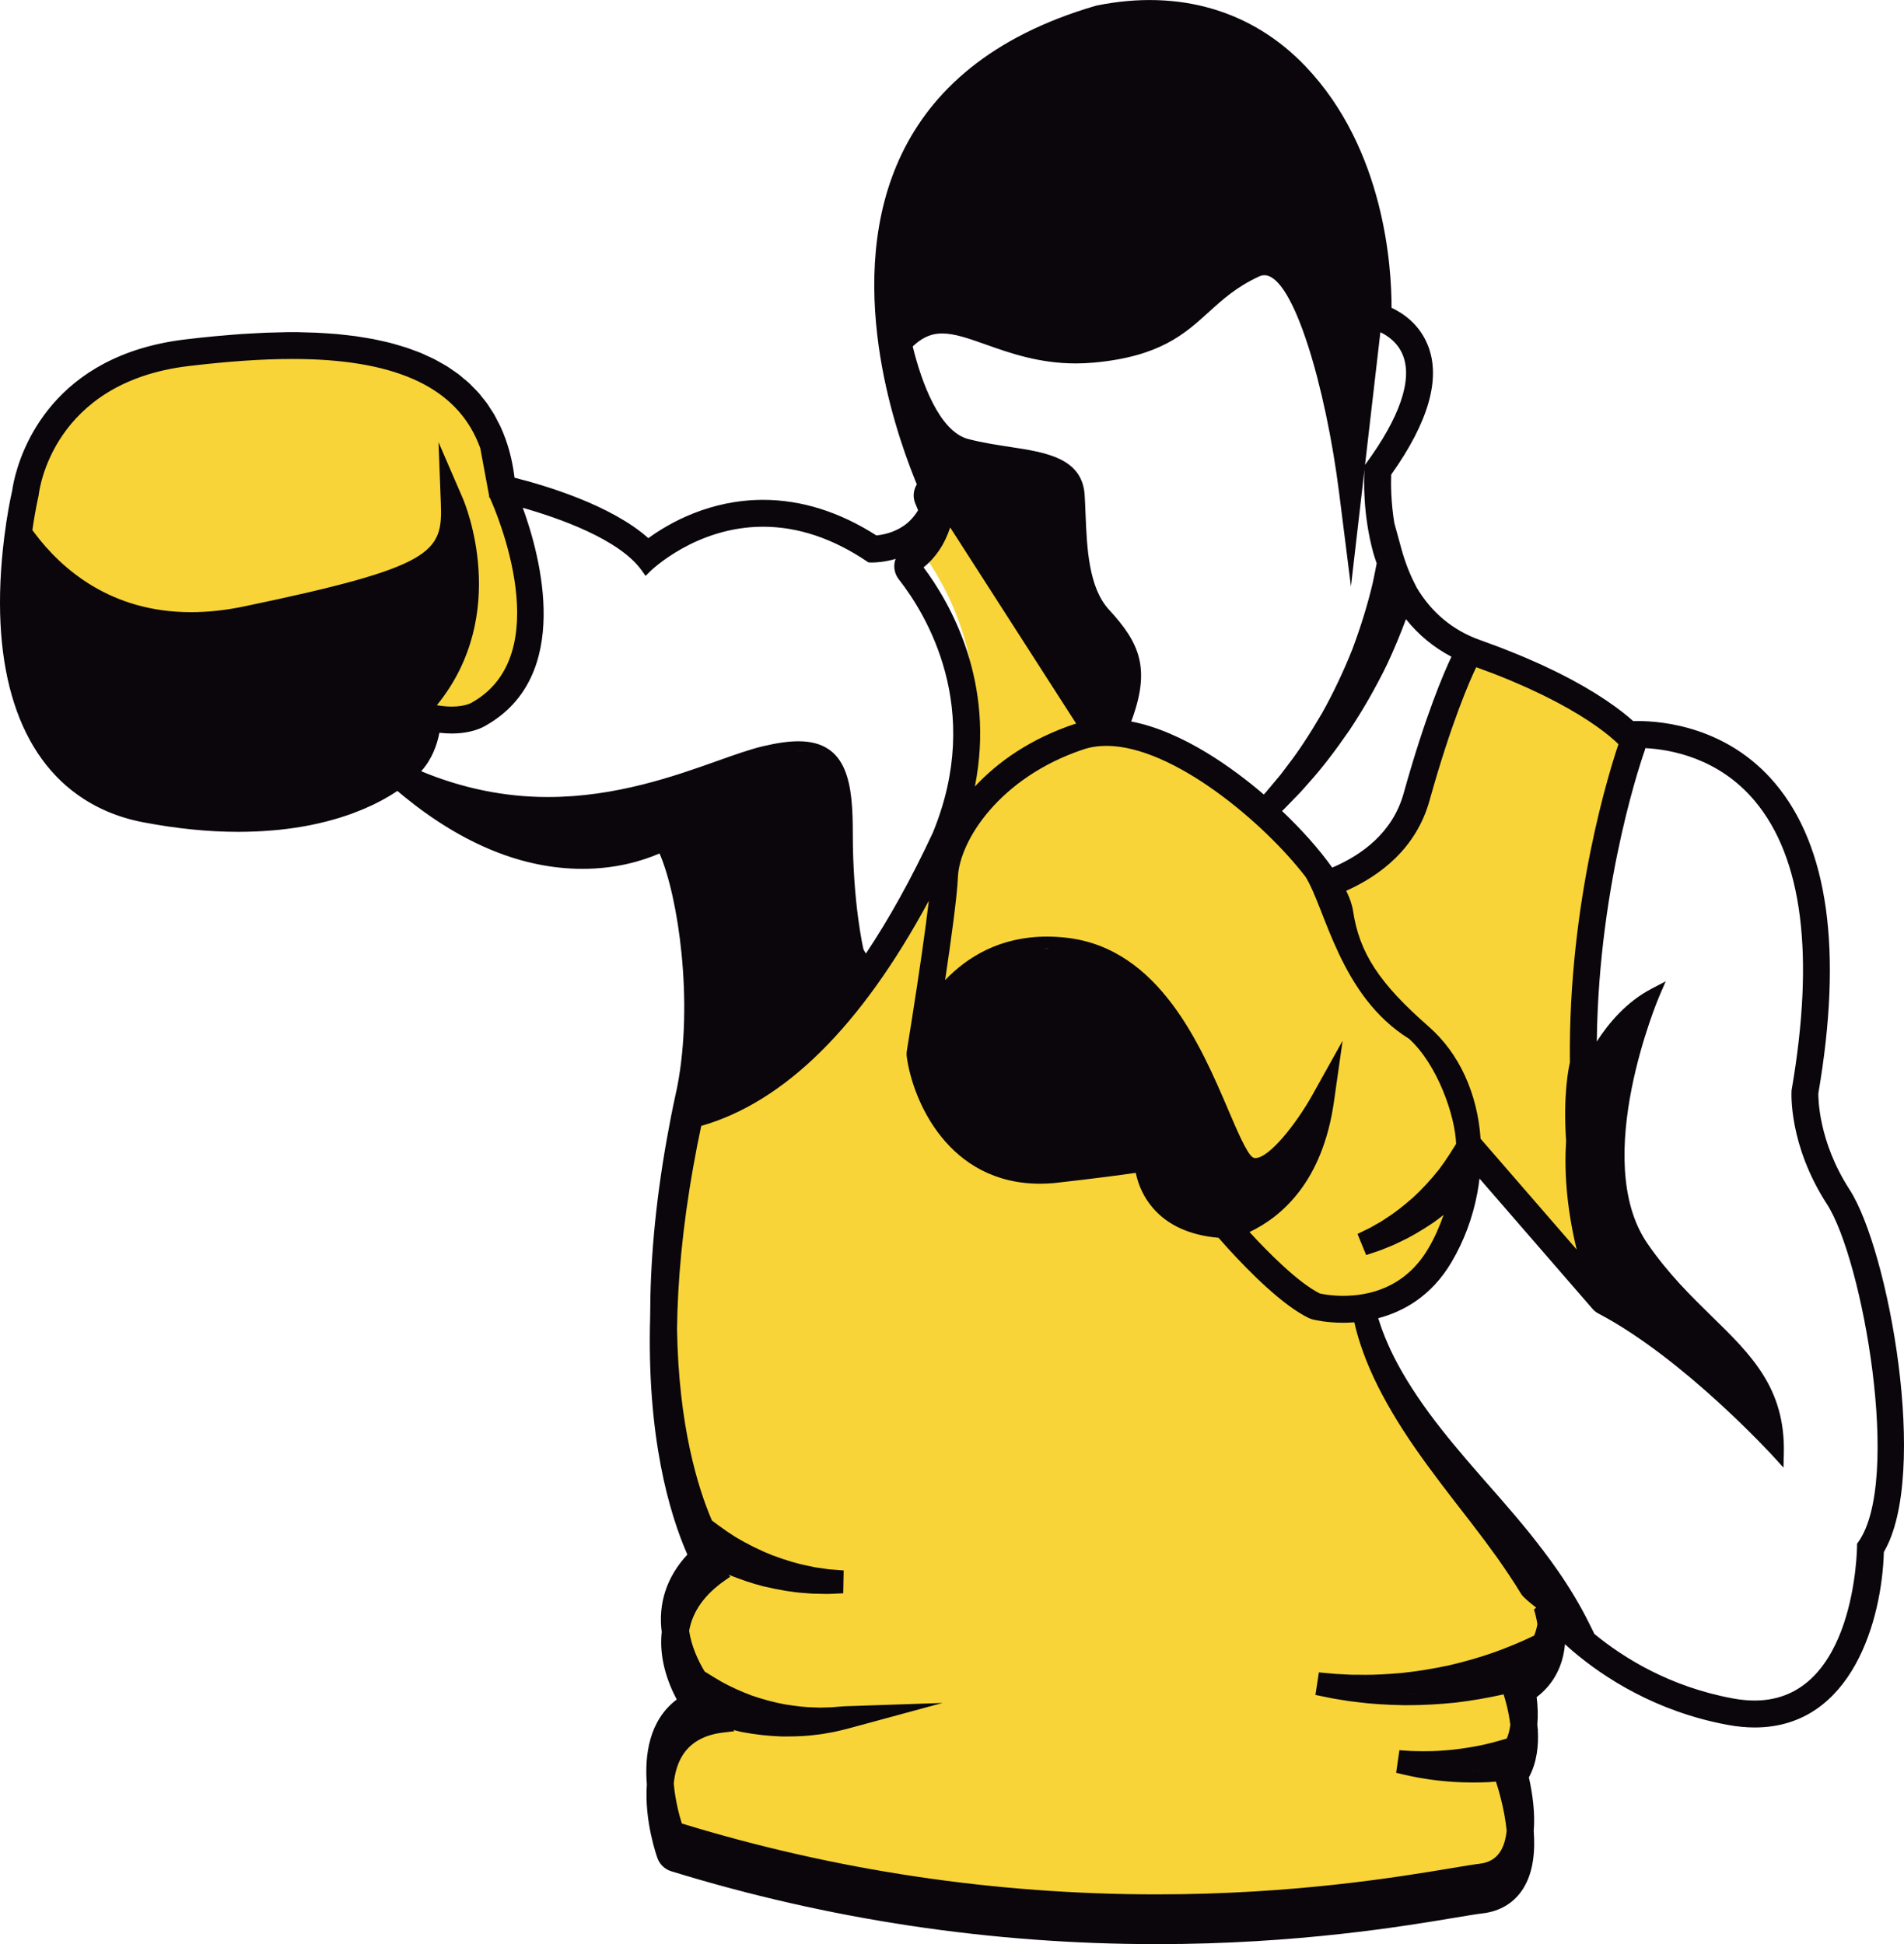 <svg version="1.1" id="图层_1" x="0px" y="0px" width="166.542px" height="170.082px" viewBox="0 0 166.542 170.082" enable-background="new 0 0 166.542 170.082" xml:space="preserve" xmlns="http://www.w3.org/2000/svg" xmlns:xlink="http://www.w3.org/1999/xlink" xmlns:xml="http://www.w3.org/XML/1998/namespace">
  <path fill="#F8D438" d="M43.277,43.287c0.121,0.263,6.441,14.007-1.715,18.586c0,0-1.402,1.003-4.819,0c0,0,0.313,3.394-1.908,4.921
	l-0.012,0.013c-0.31,0.302-6.712,6.243-21.991,3.304C1.172,67.868,1.353,54.117,2.212,47.22c0.296-2.376,0.672-3.937,0.672-3.937
	s0.904-10.248,13.563-11.756c11.11-1.322,22.917-1.25,26.045,7.549l0.781,4.207C43.274,43.284,43.274,43.284,43.277,43.287z
	 M137.82,93.017c-0.201-15.674,4.32-28.032,4.32-28.032s-3.014-3.617-13.263-7.234c0,0-1.908,3.519-4.319,12.156
	c-1.356,4.86-5.444,7.177-8.763,8.275c-2.52-4.397-10.986-12.369-17.723-13.327L81.768,41.328c0.579,1.429,0.992,2.258,0.992,2.258
	c-0.552,1.985-1.588,3.206-2.683,3.951c2.803,3.575,8.033,12.397,3.21,24.068C78.91,81,71.667,93.199,60.913,96.1
	c-0.286,1.309-0.534,2.584-0.753,3.823c-4.545,25.376,3.008,35.896,3.008,35.896c-7.836,5.424,0,13.262,0,13.262
	c-7.535,0.904-3.918,10.852-3.918,10.852c36.17,11.153,65.106,4.219,70.229,3.616c5.124-0.603,1.809-9.946,1.809-9.946
	c2.713-2.109,0.603-7.838,0.603-7.838c2.679-1.005,3.219-3.125,3.171-4.813c-0.036-1.242-0.393-2.245-0.449-2.399l-16.732-23.711
	c1.264-0.655,6.498-3.69,7.479-5.345c0.995-1.682,1.685-3.554,2.043-5.474c0.166-0.859,0.262-1.728,0.292-2.592
	c0.04-1.17-0.061-2.328-0.273-3.448l13.292,15.33C135.807,100.751,137.82,93.017,137.82,93.017z" class="color c1"/>
  <path fill="#0A060C" d="M161.778,104.068c-2.743-4.24-2.732-8.063-2.729-8.412c2.141-12.476,0.87-21.601-3.777-27.12
	c-4.147-4.924-9.795-5.456-12.031-5.456c-0.14,0-0.27,0.002-0.39,0.005c-0.476-0.432-1.244-1.062-2.359-1.813
	c-0.026-0.018-0.053-0.035-0.08-0.053c-0.248-0.166-0.51-0.336-0.792-0.512c-0.021-0.013-0.04-0.026-0.062-0.039
	c-0.298-0.186-0.614-0.376-0.952-0.572c-0.056-0.032-0.118-0.066-0.175-0.099c-0.266-0.152-0.544-0.307-0.834-0.464
	c-0.123-0.066-0.248-0.132-0.375-0.2c-0.25-0.132-0.512-0.266-0.78-0.401c-0.143-0.072-0.281-0.143-0.429-0.215
	c-0.389-0.191-0.791-0.383-1.216-0.578c-0.151-0.069-0.315-0.14-0.472-0.209c-0.299-0.134-0.603-0.268-0.919-0.403
	c-0.218-0.093-0.442-0.186-0.668-0.278c-0.283-0.117-0.573-0.233-0.87-0.35c-0.243-0.096-0.484-0.192-0.736-0.288
	c-0.357-0.136-0.73-0.272-1.106-0.408c-0.181-0.065-0.346-0.131-0.531-0.196c-0.005-0.001-0.01-0.002-0.014-0.003
	c-2.399-0.849-4.271-2.41-5.586-4.634l0.002-0.009l-0.168-0.33c-0.464-0.91-0.852-1.932-1.154-3.032l-0.614-2.239
	c-0.303-1.856-0.303-3.437-0.273-4.238c3.278-4.615,4.358-8.418,3.209-11.306c-0.707-1.776-2.062-2.759-3.179-3.29
	c0.009-3.504-0.599-13.857-7.522-21.119c-4.665-4.893-11.053-6.775-18.241-5.328c-0.053,0.012-0.105,0.023-0.153,0.038
	c-18.356,5.378-20.434,19.152-18.94,29.793c0.676,4.811,2.106,9.024,3.188,11.714c0.048,0.12,0.097,0.231,0.145,0.348
	c-0.295,0.485-0.371,1.093-0.144,1.654c0.089,0.221,0.173,0.423,0.254,0.616c-0.342,0.557-0.761,1.021-1.271,1.369
	c-0.871,0.596-1.811,0.778-2.378,0.833c-3.226-2.065-6.56-3.112-9.91-3.112c-4.633,0-8.167,1.992-10.036,3.35
	c-3.252-2.897-9.001-4.608-11.704-5.289c-0.145-1.189-0.401-2.303-0.762-3.313c-0.002-0.007-0.002-0.014-0.005-0.02
	c-0.14-0.393-0.294-0.771-0.463-1.139c-0.071-0.156-0.156-0.299-0.232-0.449c-0.105-0.206-0.204-0.416-0.319-0.613
	c-0.098-0.17-0.211-0.327-0.317-0.49c-0.107-0.166-0.209-0.338-0.324-0.498c-0.119-0.165-0.251-0.318-0.378-0.476
	c-0.118-0.146-0.229-0.298-0.354-0.438c-0.137-0.156-0.288-0.299-0.434-0.447c-0.129-0.132-0.253-0.269-0.389-0.395
	c-0.152-0.142-0.319-0.271-0.479-0.406c-0.145-0.121-0.284-0.246-0.435-0.362c-0.167-0.127-0.346-0.243-0.521-0.363
	c-0.161-0.11-0.317-0.226-0.486-0.331c-0.18-0.113-0.373-0.216-0.562-0.322c-0.178-0.101-0.352-0.205-0.538-0.3
	c-0.193-0.099-0.4-0.188-0.602-0.281c-0.196-0.091-0.387-0.184-0.591-0.269c-0.206-0.085-0.425-0.16-0.639-0.24
	s-0.425-0.162-0.647-0.235c-0.218-0.072-0.448-0.136-0.674-0.202c-0.234-0.068-0.464-0.139-0.707-0.201
	c-0.231-0.061-0.474-0.111-0.713-0.165c-0.252-0.058-0.5-0.116-0.761-0.167c-0.245-0.047-0.501-0.086-0.753-0.129
	c-0.271-0.045-0.538-0.092-0.817-0.13c-0.259-0.036-0.528-0.063-0.794-0.094c-0.288-0.032-0.574-0.067-0.871-0.094
	c-0.273-0.024-0.557-0.04-0.837-0.06c-0.306-0.021-0.609-0.042-0.923-0.056c-0.29-0.013-0.589-0.019-0.886-0.026
	c-0.238-0.006-0.468-0.018-0.711-0.021l-0.426-0.001c-0.025,0-0.048-0.002-0.073-0.002c-0.019,0-0.039,0.002-0.058,0.002
	l-0.441-0.002v0.003c-0.292,0.003-0.604,0.017-0.904,0.024c-0.298,0.007-0.59,0.011-0.897,0.023
	c-0.423,0.016-0.866,0.043-1.306,0.068c-0.294,0.018-0.579,0.029-0.881,0.051c-0.518,0.035-1.061,0.084-1.604,0.131
	c-0.249,0.022-0.486,0.039-0.74,0.063c-0.813,0.078-1.651,0.168-2.523,0.272C4.652,31.068,1.841,39.292,1.217,42.095
	c-0.089,0.401-0.133,0.69-0.152,0.834c-0.008,0.036-0.022,0.095-0.039,0.172c-0.126,0.566-0.412,1.96-0.652,3.89
	C-0.969,57.772,1.338,65.62,6.756,69.508c1.634,1.172,3.538,2,5.725,2.421c2.922,0.562,5.741,0.847,8.378,0.847
	c0.554,0,1.086-0.016,1.607-0.039c0.146-0.006,0.288-0.016,0.432-0.023c0.394-0.023,0.778-0.051,1.153-0.086
	c0.123-0.011,0.246-0.021,0.367-0.033c0.981-0.102,1.896-0.242,2.745-0.412c0.065-0.014,0.128-0.027,0.193-0.041
	c0.371-0.076,0.729-0.158,1.075-0.246c0.059-0.015,0.119-0.029,0.177-0.044c0.784-0.203,1.504-0.429,2.159-0.667
	c0.053-0.02,0.103-0.039,0.155-0.059c0.26-0.098,0.51-0.195,0.75-0.295c0.074-0.031,0.148-0.062,0.22-0.093
	c0.223-0.096,0.436-0.191,0.64-0.288c0.056-0.026,0.116-0.053,0.171-0.079c0.228-0.11,0.443-0.221,0.648-0.331
	c0.119-0.063,0.227-0.125,0.338-0.188c0.082-0.045,0.164-0.092,0.242-0.137c0.126-0.074,0.245-0.145,0.359-0.217
	c0.04-0.024,0.078-0.049,0.116-0.072c0.124-0.079,0.245-0.156,0.355-0.23c0.202,0.172,0.406,0.342,0.616,0.514
	c5.149,4.181,10.389,6.301,15.576,6.301c2.928,0,5.22-0.689,6.737-1.346c1.648,3.799,2.985,12.961,1.556,20.376
	c-0.053,0.234-0.104,0.466-0.147,0.687c-0.27,1.23-0.52,2.497-0.763,3.871c-1.066,5.952-1.465,11.099-1.465,15.534
	c-0.313,10.579,1.682,17.285,3.253,20.871c-1.818,1.958-2.566,4.284-2.241,6.793c-0.004,0.042-0.013,0.083-0.017,0.125
	c-0.192,2.127,0.469,4.129,1.326,5.762c-2.423,1.828-2.816,4.872-2.612,7.43c-0.233,3.183,0.864,6.272,0.929,6.453
	c0.197,0.542,0.644,0.968,1.195,1.138c13.729,4.232,28.021,6.379,42.48,6.379c12.268,0,21.622-1.566,26.121-2.32
	c1.047-0.175,1.874-0.313,2.39-0.373c1.546-0.182,2.775-0.94,3.555-2.194c0.872-1.401,1.04-3.24,0.905-5.012
	c0.129-1.539-0.091-3.199-0.423-4.69c0.691-1.27,0.862-2.767,0.78-4.157l0.038-0.047l-0.041,0.012
	c-0.009-0.143-0.027-0.278-0.041-0.418c0.073-0.807,0.042-1.622-0.058-2.41c1.451-1.102,2.314-2.7,2.477-4.634
	c0.221,0.2,0.44,0.402,0.669,0.596c2.714,2.309,7.275,5.306,13.59,6.469c0.799,0.147,1.584,0.223,2.335,0.223
	c8.598,0,11.143-9.583,11.299-15.35C168.774,128.991,165.198,109.353,161.778,104.068z M137.319,92.959
	c-0.108,0.453-0.611,2.859-0.331,6.851c-0.164,2.471-0.003,5.681,0.923,9.506l-8.404-9.692c-0.278-3.978-1.879-7.485-4.536-9.809
	c-4.337-3.797-6.07-6.448-6.622-10.134c-0.08-0.53-0.289-1.121-0.595-1.75c2.994-1.342,6.118-3.711,7.285-7.891
	c1.928-6.905,3.544-10.542,4.084-11.666c0.418,0.15,0.831,0.301,1.224,0.451c0.057,0.021,0.118,0.043,0.175,0.065
	c0.551,0.212,1.079,0.424,1.582,0.634c0.05,0.021,0.096,0.042,0.146,0.063c0.434,0.183,0.852,0.364,1.25,0.543
	c0.12,0.054,0.233,0.107,0.35,0.161c0.321,0.147,0.633,0.294,0.931,0.438c0.12,0.059,0.238,0.116,0.354,0.174
	c0.284,0.141,0.557,0.28,0.82,0.417c0.102,0.053,0.205,0.106,0.304,0.159c0.281,0.15,0.548,0.297,0.805,0.441
	c0.06,0.034,0.125,0.069,0.183,0.103c0.643,0.367,1.208,0.716,1.698,1.039c0.012,0.008,0.023,0.016,0.035,0.023
	c0.228,0.151,0.439,0.296,0.636,0.435c0.033,0.023,0.064,0.046,0.097,0.069c0.173,0.124,0.335,0.243,0.484,0.355
	c0.027,0.021,0.055,0.042,0.081,0.062c0.152,0.116,0.293,0.228,0.42,0.33c0.011,0.009,0.023,0.019,0.034,0.027
	c0.405,0.331,0.673,0.583,0.834,0.744C140.892,67.089,137.148,78.732,137.319,92.959z M118.471,115.729
	c0.233,1.031,0.727,2.743,1.693,4.805c0.886,1.898,2.139,4.031,3.623,6.164c1.386,2.002,2.987,4.063,4.534,6.055l0.286,0.367
	c0.954,1.24,1.708,2.254,2.371,3.184c0.606,0.866,1.396,2.016,2.081,3.15c0.163,0.267,0.72,0.734,1.312,1.19
	c-0.122,0.097-0.199,0.165-0.191,0.185c0.072,0.214,0.206,0.678,0.295,1.258c-0.057,0.337-0.142,0.675-0.283,1.003l-0.537,0.253
	c-0.798,0.376-1.742,0.764-2.886,1.186c-1.229,0.436-2.613,0.838-3.989,1.158c-1.374,0.298-2.807,0.531-4.131,0.671
	c-1.285,0.112-2.344,0.167-3.219,0.167c-0.146,0-0.29-0.001-0.43-0.005l-0.338-0.002l-0.472-0.003l-0.479-0.025l-0.198-0.011
	c-0.476-0.019-0.834-0.042-1.11-0.073l-0.343-0.031c-0.387-0.036-0.631-0.059-0.698-0.063l-0.303,1.97
	c0.067,0.017,0.327,0.069,0.746,0.153l0.273,0.056c0.275,0.063,0.644,0.131,1.203,0.217l0.159,0.025l0.558,0.089l0.354,0.044
	l0.483,0.058c1.05,0.139,2.342,0.224,3.935,0.257l0.266,0.001c1.388,0,2.831-0.077,4.289-0.228c1.451-0.173,2.852-0.419,4.195-0.721
	c0.154,0.484,0.451,1.516,0.586,2.672c-0.055,0.419-0.15,0.826-0.31,1.194l-0.333,0.099c-0.552,0.162-1.118,0.311-1.682,0.439
	c-0.876,0.188-1.774,0.335-2.658,0.433c-0.933,0.092-1.689,0.137-2.299,0.137h-0.014h-0.063c-0.112,0.003-0.22,0.004-0.325,0.004
	c-0.215,0-0.415-0.005-0.6-0.013c-0.292-0.006-0.527-0.014-0.721-0.031c-0.452-0.031-0.696-0.046-0.696-0.046l-0.284,1.973
	c0.005,0.001,0.233,0.054,0.633,0.153c0.225,0.055,0.493,0.112,0.806,0.173c0.298,0.062,0.65,0.129,1.033,0.185
	c0.667,0.117,1.522,0.214,2.587,0.29c0.55,0.032,1.109,0.048,1.677,0.048c0.449,0,0.904-0.01,1.361-0.029
	c0.209-0.011,0.419-0.032,0.629-0.05c0.143,0.425,0.748,2.324,0.939,4.294c-0.075,0.713-0.247,1.373-0.588,1.878
	c-0.398,0.591-0.98,0.924-1.779,1.017c-0.561,0.066-1.405,0.207-2.511,0.393c-4.435,0.742-13.663,2.286-25.726,2.286
	c-14.14,0-28.114-2.086-41.542-6.2c-0.17-0.534-0.572-1.925-0.707-3.504c0.09-0.869,0.312-1.713,0.752-2.429
	c0.704-1.144,1.895-1.822,3.54-2.021l1.021-0.122l-0.109-0.109c0.253,0.06,0.507,0.132,0.759,0.184
	c1.151,0.217,2.3,0.345,3.428,0.384l0.443,0.003c1.019,0,1.855-0.046,2.556-0.14l0.194-0.023c0.136-0.017,0.267-0.032,0.394-0.05
	c0.229-0.042,0.399-0.071,0.56-0.099c0.39-0.064,0.686-0.125,0.928-0.188c0.402-0.095,0.667-0.16,0.727-0.177l8.317-2.256
	l-8.612,0.292c-0.035,0.001-0.127,0.008-0.271,0.02l-0.506,0.042c-0.22,0.024-0.465,0.036-0.787,0.039
	c-0.123,0.005-0.217,0.007-0.314,0.009l-0.233,0.006c-0.067-0.001-0.179-0.005-0.295-0.01l-0.224-0.008
	c-0.691-0.01-1.534-0.1-2.593-0.275c-0.902-0.168-1.892-0.433-2.842-0.761c-0.91-0.336-1.829-0.754-2.638-1.2
	c-0.219-0.126-0.448-0.261-0.669-0.396l-0.824-0.509c-0.612-1.02-1.162-2.25-1.356-3.56c0.296-1.69,1.354-3.184,3.173-4.442
	l0.417-0.289l-0.12-0.168c0.995,0.394,2.006,0.746,2.991,0.999c1.442,0.336,2.606,0.527,3.581,0.592
	c0.096,0.006,0.193,0.016,0.289,0.023c0.151,0.014,0.299,0.026,0.443,0.033c0.254,0.009,0.478,0.012,0.689,0.014
	c0.172,0.006,0.356,0.01,0.527,0.012l0.082,0.001c0.108,0,0.212-0.005,0.311-0.009c0.053-0.003,0.104-0.006,0.152-0.006l0.944-0.043
	l0.038-1.996l-0.914-0.073l-0.138-0.01c-0.086-0.006-0.179-0.012-0.279-0.025c-0.167-0.024-0.351-0.051-0.546-0.081
	c-0.178-0.022-0.344-0.047-0.519-0.072l-0.118-0.018c-0.125-0.024-0.299-0.063-0.48-0.102l-0.146-0.031
	c-0.847-0.162-1.845-0.457-3.073-0.908c-1.066-0.421-2.193-0.977-3.235-1.598c-0.498-0.313-0.994-0.65-1.454-0.991l-0.622-0.461
	c-1.239-2.876-2.917-8.328-3.051-16.768c0.05-4.098,0.461-8.833,1.43-14.245c0.218-1.23,0.443-2.381,0.686-3.509
	c7.303-2.096,13.982-8.708,19.906-19.7c-0.268,2.343-0.8,6.07-1.541,10.76c-0.22,1.385-0.371,2.307-0.378,2.352
	c-0.03,0.182-0.033,0.366-0.008,0.551c0.526,3.837,3.639,11.093,11.655,11.093c0.387,0,0.787-0.017,1.202-0.053
	c3.557-0.399,5.816-0.7,7.171-0.897c0.246,1.156,0.736,2.172,1.461,3.027c1.305,1.541,3.249,2.434,5.779,2.653
	c0.212,0.241,0.481,0.546,0.795,0.894c1.993,2.189,4.839,5.027,7.084,6.12c0.109,0.053,0.223,0.095,0.349,0.128
	c0.273,0.068,1.274,0.292,2.675,0.292c0.295,0,0.622-0.011,0.972-0.038C118.464,115.699,118.466,115.712,118.471,115.729z
	 M69.724,65.711c0.035,0,0.074-0.004,0.108-0.004c0.152,0,0.293,0.01,0.433,0.02C70.093,65.714,69.914,65.708,69.724,65.711z
	 M124.357,148.144c-0.444,0.016-0.892,0.036-1.322,0.036c-0.082,0-0.163,0-0.245-0.001
	C123.298,148.183,123.829,148.163,124.357,148.144z M130.175,154.913c-0.442,0.019-0.883,0.028-1.318,0.028
	c-0.026,0-0.05-0.002-0.077-0.002C129.24,154.94,129.706,154.933,130.175,154.913z M68.36,150.914
	c0.372,0.004,0.719-0.005,1.067-0.014c-0.22,0.006-0.43,0.016-0.659,0.016C68.634,150.916,68.498,150.916,68.36,150.914z
	 M72.318,138.447c0.175,0.002,0.338-0.013,0.482-0.015c-0.135,0.002-0.287,0.015-0.45,0.015
	C72.34,138.447,72.329,138.447,72.318,138.447z M83.112,46.145l11.02,17.159c-0.033,0.011-0.07,0.014-0.103,0.025
	c-3.886,1.295-6.751,3.318-8.758,5.484c1.823-9.14-2.154-16.06-4.488-19.177C81.851,48.778,82.633,47.608,83.112,46.145z
	 M90.876,100.698c0.057,0,0.112,0.004,0.169,0.003c-0.024,0.001-0.05,0.003-0.073,0.003
	C90.938,100.704,90.909,100.698,90.876,100.698z M91.247,82.952c0.114-0.003,0.223-0.013,0.338-0.013
	c0.056,0,0.119,0.01,0.175,0.011C91.587,82.948,91.416,82.948,91.247,82.952z M117.488,113.367c-1.064,0-1.851-0.161-2.045-0.206
	c-1.937-0.967-4.614-3.701-6.15-5.374c2.851-1.357,6.396-4.433,7.388-11.409l0.757-5.327l-2.621,4.7
	c-1.492,2.676-3.832,5.564-5.01,5.564c-0.097,0-0.173-0.026-0.257-0.086c-0.504-0.361-1.349-2.338-2.093-4.08
	c-2.41-5.643-6.051-14.168-14.132-15.106c-0.588-0.068-1.173-0.104-1.739-0.104c-4.08,0-6.948,1.75-8.917,3.806
	c0.524-3.511,1.054-7.36,1.117-8.984c0.125-3.171,3.615-8.742,10.985-11.201c0.611-0.203,1.288-0.307,2.009-0.307
	c5.858-0.001,13.862,6.804,17.421,11.464c1.754,2.831,3.015,10.415,9.047,14.161c2.47,2.237,4.03,6.705,4.119,9.192l-0.521,0.828
	c-0.287,0.456-0.618,0.935-0.983,1.421c-0.699,0.881-1.482,1.729-2.25,2.435c-0.89,0.782-1.646,1.368-2.296,1.776l-0.239,0.158
	c-0.105,0.069-0.208,0.138-0.308,0.201l-0.201,0.112l-0.278,0.157l-0.228,0.131l-0.219,0.126c-0.069,0.038-0.147,0.074-0.221,0.108
	l-0.117,0.056l-0.764,0.375l0.757,1.846l0.803-0.266l0.148-0.05c0.104-0.033,0.214-0.07,0.328-0.115l0.317-0.128l0.172-0.069
	c0.175-0.069,0.364-0.146,0.564-0.229c0.205-0.091,0.391-0.181,0.583-0.274l0.07-0.033c0.803-0.365,1.751-0.912,2.875-1.662
	c0.307-0.213,0.608-0.453,0.911-0.688c-0.357,1.036-0.802,2.036-1.346,2.955C122.908,112.651,119.767,113.367,117.488,113.367z
	 M122.978,54.169c1.099,1.375,2.43,2.472,3.98,3.285c-0.64,1.344-2.265,5.081-4.183,11.954c-0.963,3.453-3.67,5.396-6.247,6.496
	c-1.161-1.646-2.743-3.391-4.388-4.954c0.07-0.067,0.139-0.127,0.21-0.201l0.329-0.338l0.323-0.332l0.259-0.267l0.479-0.493
	c0.176-0.191,0.332-0.369,0.492-0.553l0.313-0.356c1.028-1.134,2.173-2.619,3.497-4.533c1.177-1.768,2.307-3.746,3.277-5.736
	C121.939,56.817,122.489,55.49,122.978,54.169z M120.741,29.065c0.685,0.33,1.539,0.932,1.97,2.016
	c0.854,2.148-0.268,5.433-3.245,9.496l-0.068,0.093L120.741,29.065z M94.141,30.793c-0.014,0-0.029,0.002-0.043,0.002
	c-0.007,0-0.014-0.001-0.021-0.001C94.098,30.794,94.12,30.793,94.141,30.793z M79.835,30.309c1.04-0.99,1.914-1.135,2.575-1.135
	c1.1,0,2.367,0.451,3.834,0.972c2.068,0.734,4.643,1.649,7.854,1.649c0.534,0,1.077-0.025,1.615-0.076
	c5.747-0.533,7.917-2.508,10.017-4.416c1.187-1.08,2.415-2.195,4.375-3.105c0.174-0.081,0.333-0.12,0.487-0.12
	c2.557,0.001,5.386,9.878,6.54,19.03l1.035,8.205l0.951-8.216l0.237-2.051c-0.054,0.838-0.167,3.921,0.773,7.347
	c0.084,0.308,0.193,0.593,0.29,0.889c-0.096,0.516-0.208,1.073-0.342,1.703c-0.439,1.873-1.062,3.9-1.796,5.843
	c-0.761,1.912-1.675,3.839-2.638,5.556c-1.109,1.895-2.078,3.369-2.951,4.489l-0.255,0.339c-0.151,0.203-0.299,0.399-0.446,0.588
	c-0.153,0.185-0.32,0.383-0.479,0.572l-0.173,0.207l-0.594,0.711c-0.067,0.079-0.132,0.148-0.199,0.22
	c-2.515-2.159-7.022-5.511-11.596-6.389c1.725-4.625,0.748-6.861-1.924-9.757c-1.814-1.964-1.953-5.42-2.076-8.471
	c-0.021-0.538-0.042-1.061-0.072-1.559c-0.193-3.272-3.415-3.762-6.53-4.235c-1.192-0.182-2.424-0.368-3.659-0.69
	C82.179,37.754,80.603,33.46,79.835,30.309z M21.337,53.056c-1.597,0.333-3.156,0.501-4.632,0.501
	c-7.019,0-11.32-3.771-13.694-6.938L2.83,46.377c0.072-0.497,0.146-0.949,0.214-1.341c0.18-1.027,0.329-1.653,0.338-1.708
	c0-0.004,0.001-0.014,0.002-0.02c0.042-0.391,1.196-9.864,13.123-11.284c3.496-0.417,6.465-0.619,9.076-0.619
	c0.574,0,1.133,0.01,1.678,0.03c8.15,0.301,12.982,2.854,14.75,7.779l0.767,4.131l0.01,0.157l0.027,0.026l0.046,0.047
	c0.554,1.229,5.919,13.671-1.582,17.885c-0.005,0.004-0.551,0.357-1.767,0.357c-0.406,0-0.842-0.043-1.3-0.12
	c6.51-8.003,2.448-17.688,2.265-18.11l-2.12-4.902l0.203,5.338C38.721,48.306,38.072,49.571,21.337,53.056z M47.924,69.729
	c-3.781,0-7.503-0.766-11.083-2.258c0.936-1.033,1.388-2.294,1.594-3.363c0.37,0.041,0.73,0.063,1.074,0.063
	c1.687,0,2.669-0.5,2.995-0.703c7.595-4.304,4.789-14.74,3.225-19.041c3.187,0.907,8.458,2.758,10.4,5.479l0.342,0.479l0.417-0.416
	c0.039-0.039,3.974-3.888,9.856-3.888c3.051,0,6.113,1.024,9.103,3.044l0.115,0.076l0.31,0.012c0.316,0,1.114-0.038,2.068-0.318
	c-0.043,0.116-0.076,0.236-0.095,0.359c-0.079,0.504,0.057,1.024,0.373,1.428c2.387,3.044,7.454,11.301,2.976,22.17
	c-1.878,4.028-3.832,7.545-5.854,10.57l-0.2-0.34c-0.03-0.049-0.946-4.067-0.946-10.135c0-4.266-0.365-8.096-4.763-8.096
	c-0.853,0-1.868,0.143-3.104,0.437c-1.124,0.267-2.442,0.735-3.969,1.278C59.003,67.901,53.858,69.729,47.924,69.729z
	 M162.531,134.922l-0.095,0.131v0.162c0,0.136-0.104,13.558-8.955,13.558c-0.604,0-1.246-0.062-1.909-0.185
	c-5.529-1.019-9.58-3.563-12.111-5.639l-0.471-0.952c-0.757-1.53-1.682-3.082-2.747-4.61c-0.805-1.168-1.677-2.287-2.425-3.228
	c-0.809-0.999-1.701-2.056-2.655-3.146l-0.416-0.474c-1.678-1.91-3.263-3.715-4.684-5.523c-1.517-1.92-2.813-3.845-3.748-5.568
	c-0.987-1.813-1.513-3.305-1.76-4.123c2.161-0.569,4.627-1.899,6.397-4.885c1.102-1.864,1.865-3.908,2.269-6.074
	c0.08-0.414,0.14-0.836,0.191-1.259l9.901,11.418c0.144,0.167,0.321,0.295,0.513,0.398l0.001,0
	c7.471,3.933,15.256,12.464,15.334,12.55l0.84,0.926l0.03-1.25c0.134-5.693-2.84-8.602-6.283-11.969
	c-1.807-1.767-3.854-3.769-5.661-6.409c-5.007-7.317,0.992-21.481,1.053-21.623l0.557-1.294l-1.248,0.653
	c-2.198,1.151-3.761,3.026-4.777,4.611c0.162-14.27,4.163-25.381,4.205-25.497c0.021-0.055,0.023-0.113,0.038-0.17
	c2.206,0.113,6.404,0.855,9.557,4.6c4.191,4.977,5.282,13.486,3.236,25.344c-0.012,0.191-0.272,4.748,3.094,9.95
	C162.933,110.184,166.376,129.598,162.531,134.922z" class="color c2"/>
</svg>